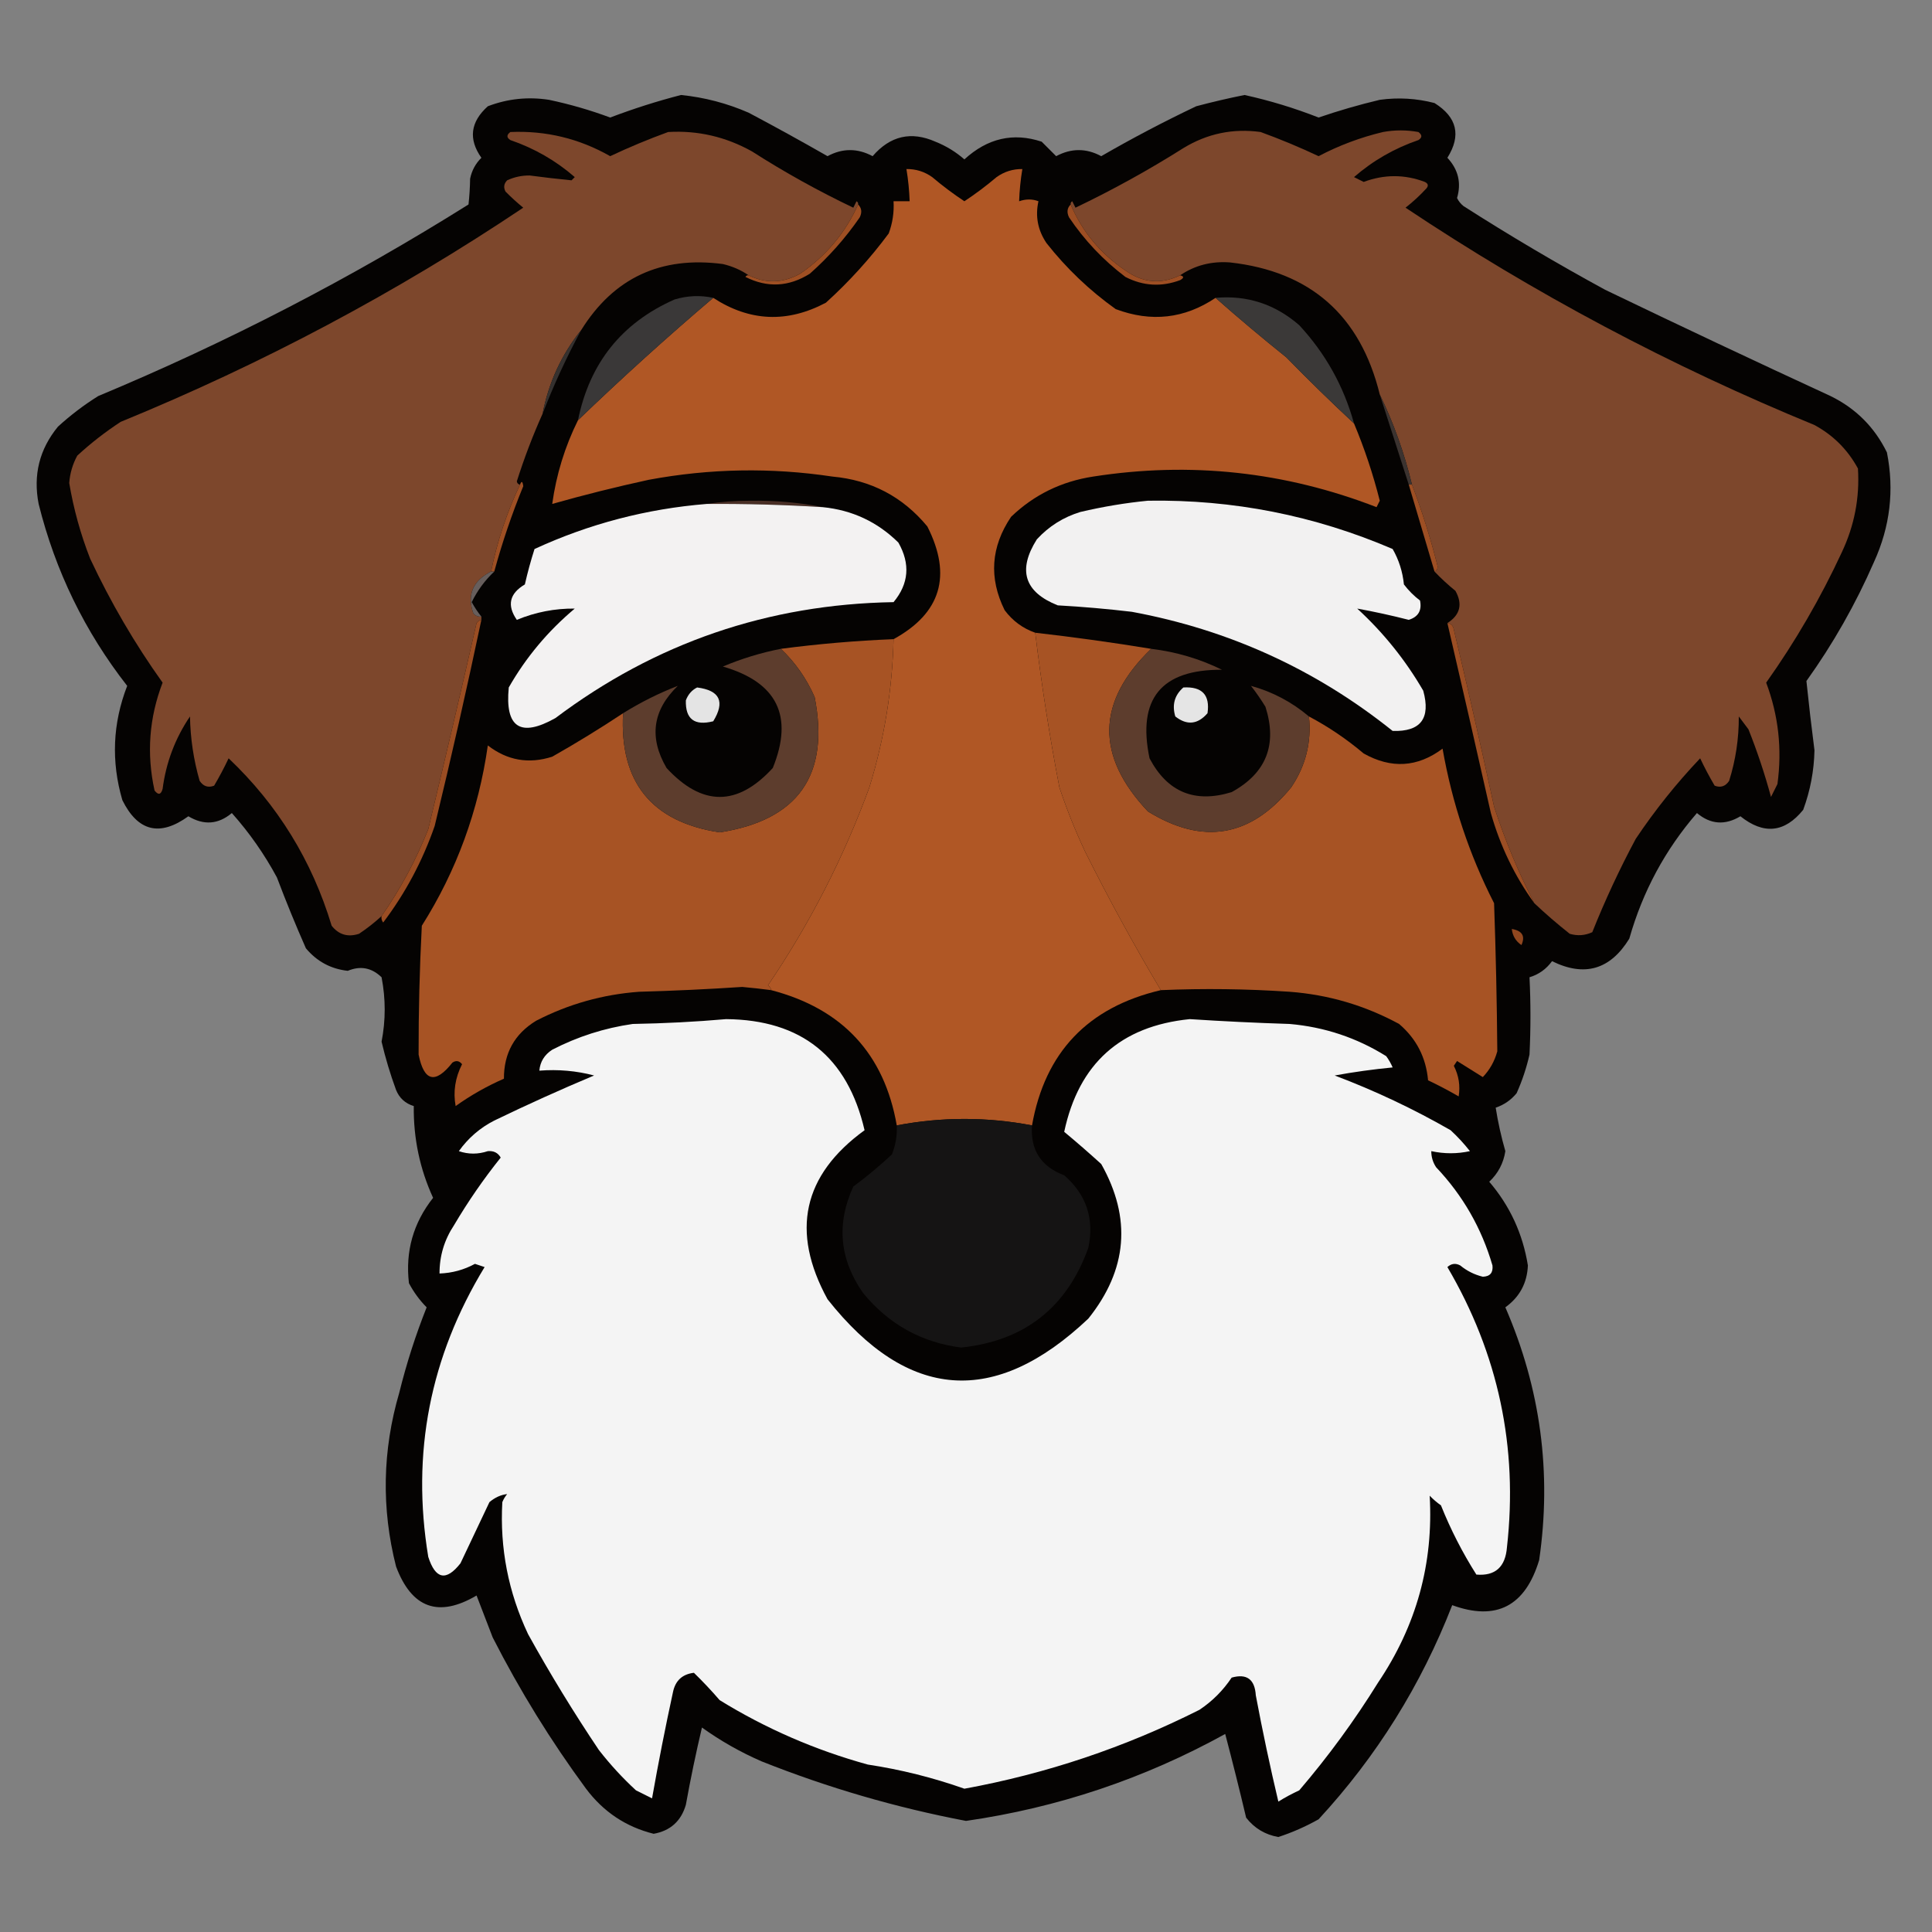 <?xml version="1.0" encoding="UTF-8"?>
<!DOCTYPE svg PUBLIC "-//W3C//DTD SVG 1.1//EN" "http://www.w3.org/Graphics/SVG/1.1/DTD/svg11.dtd">
<svg xmlns="http://www.w3.org/2000/svg" version="1.1" width="600px" height="600px" style="shape-rendering:geometricPrecision; text-rendering:geometricPrecision; image-rendering:optimizeQuality; fill-rule:evenodd; clip-rule:evenodd" xmlns:xlink="http://www.w3.org/1999/xlink">
<rect width="100%" height="100%" fill="#808080" stroke="none"/>
<g><path style="opacity:0.981" fill="#040201" d="M 211.5,29.5 C 218.782,30.237 225.782,32.071 232.5,35C 240.763,39.38 248.93,43.88 257,48.5C 261.643,45.989 266.309,45.989 271,48.5C 276.461,42.175 282.961,40.675 290.5,44C 293.834,45.331 296.834,47.165 299.5,49.5C 306.682,42.915 314.682,41.082 323.5,44C 325.022,45.522 326.522,47.022 328,48.5C 332.691,45.989 337.357,45.989 342,48.5C 351.612,42.944 361.446,37.777 371.5,33C 376.464,31.676 381.464,30.509 386.5,29.5C 394.353,31.229 402.02,33.562 409.5,36.5C 415.745,34.363 422.078,32.529 428.5,31C 434.237,30.211 439.903,30.544 445.5,32C 452.516,36.395 453.849,42.062 449.5,49C 452.883,52.64 453.883,56.806 452.5,61.5C 452.977,62.478 453.643,63.311 454.5,64C 468.837,73.171 483.504,81.837 498.5,90C 521.748,101.193 545.081,112.193 568.5,123C 576.333,126.833 582.167,132.667 586,140.5C 588.328,152.212 586.995,163.545 582,174.5C 576.279,187.613 569.279,199.947 561,211.5C 561.738,218.638 562.571,225.805 563.5,233C 563.37,239.356 562.203,245.523 560,251.5C 554.236,258.615 547.736,259.282 540.5,253.5C 535.715,256.372 531.215,256.038 527,252.5C 517.144,263.873 510.144,276.873 506,291.5C 500.085,301.144 492.085,303.477 482,298.5C 480.202,300.972 477.868,302.639 475,303.5C 475.39,311.48 475.39,319.48 475,327.5C 474.066,331.637 472.732,335.637 471,339.5C 469.269,341.617 467.102,343.117 464.5,344C 465.215,348.531 466.215,353.031 467.5,357.5C 466.919,361.245 465.253,364.412 462.5,367C 468.917,374.503 472.917,383.17 474.5,393C 474.263,398.474 471.93,402.808 467.5,406C 478.447,431.219 481.947,457.386 478,484.5C 473.684,498.823 464.684,503.489 451,498.5C 441.336,523.342 427.502,545.509 409.5,565C 405.484,567.26 401.317,569.093 397,570.5C 392.914,569.789 389.581,567.789 387,564.5C 384.938,555.788 382.772,547.121 380.5,538.5C 355.306,552.398 328.473,561.398 300,565.5C 278.253,561.363 257.087,555.196 236.5,547C 229.927,544.133 223.761,540.633 218,536.5C 216.122,544.431 214.455,552.431 213,560.5C 211.52,565.571 208.187,568.571 203,569.5C 194.393,567.355 187.393,562.688 182,555.5C 171.08,540.67 161.413,525.004 153,508.5C 151.321,504.122 149.654,499.789 148,495.5C 136.196,502.453 127.863,499.453 123,486.5C 118.417,468.457 118.751,450.457 124,432.5C 126.232,423.471 129.065,414.637 132.5,406C 130.327,403.815 128.493,401.315 127,398.5C 125.845,388.632 128.345,379.799 134.5,372C 130.378,362.998 128.378,353.498 128.5,343.5C 125.867,342.699 124.033,341.033 123,338.5C 121.193,333.58 119.693,328.58 118.5,323.5C 119.796,316.859 119.796,310.193 118.5,303.5C 115.437,300.526 111.937,299.859 108,301.5C 102.744,300.917 98.411,298.584 95,294.5C 91.813,287.281 88.813,279.948 86,272.5C 82.112,265.28 77.445,258.614 72,252.5C 67.785,256.038 63.285,256.372 58.5,253.5C 49.651,259.898 42.818,258.231 38,248.5C 34.488,236.484 34.988,224.65 39.5,213C 26.35,196.161 17.183,177.327 12,156.5C 10.249,147.503 12.249,139.503 18,132.5C 21.883,128.95 26.049,125.783 30.5,123C 70.592,106.289 108.925,86.456 145.5,63.5C 145.782,60.943 145.949,58.277 146,55.5C 146.516,52.966 147.683,50.8 149.5,49C 145.412,43.205 146.078,37.872 151.5,33C 157.631,30.656 163.964,29.989 170.5,31C 176.975,32.368 183.308,34.202 189.5,36.5C 196.818,33.726 204.151,31.392 211.5,29.5 Z"/></g>
<g><path style="opacity:1" fill="#7d472c" d="M 266.5,63.5 C 262.595,72.254 256.595,79.421 248.5,85C 243.187,87.949 237.854,88.116 232.5,85.5C 230.142,83.871 227.476,82.705 224.5,82C 205.258,79.459 190.591,86.292 180.5,102.5C 174.401,110.099 170.401,118.766 168.5,128.5C 165.469,135.245 162.802,142.245 160.5,149.5C 160.624,150.107 160.957,150.44 161.5,150.5C 157.434,159.078 154.434,168.078 152.5,177.5C 146.831,180.364 144.998,184.698 147,190.5C 147.671,191.252 148.504,191.586 149.5,191.5C 149.5,191.833 149.5,192.167 149.5,192.5C 148.883,192.611 148.383,192.944 148,193.5C 143.127,214.868 138.127,236.201 133,257.5C 129.186,267.132 124.353,276.132 118.5,284.5C 116.329,286.5 113.996,288.334 111.5,290C 108.044,291.123 105.21,290.29 103,287.5C 96.899,267.286 86.232,249.953 71,235.5C 69.642,238.381 68.142,241.214 66.5,244C 64.633,244.711 63.133,244.211 62,242.5C 60.122,235.972 59.122,229.305 59,222.5C 54.398,229.304 51.564,236.804 50.5,245C 49.99,246.826 49.156,246.993 48,245.5C 45.478,234.073 46.312,222.907 50.5,212C 41.871,199.922 34.371,187.088 28,173.5C 25.018,165.887 22.851,158.054 21.5,150C 21.726,146.988 22.559,144.155 24,141.5C 28.214,137.618 32.714,134.118 37.5,131C 81.578,112.966 123.245,90.799 162.5,64.5C 160.613,62.96 158.78,61.293 157,59.5C 156.316,58.216 156.483,57.05 157.5,56C 159.702,54.978 162.035,54.478 164.5,54.5C 168.887,55.083 173.22,55.583 177.5,56C 177.833,55.667 178.167,55.333 178.5,55C 172.618,49.889 165.951,46.056 158.5,43.5C 157.289,42.726 157.289,41.893 158.5,41C 169.552,40.526 179.885,43.026 189.5,48.5C 195.38,45.727 201.38,43.227 207.5,41C 216.687,40.462 225.354,42.462 233.5,47C 243.629,53.482 254.129,59.315 265,64.5C 265.333,63.833 265.667,63.167 266,62.5C 266.399,62.728 266.565,63.062 266.5,63.5 Z"/></g>
<g><path style="opacity:1" fill="#7d472c" d="M 476.5,280.5 C 471.542,270.906 467.375,260.906 464,250.5C 460.025,232.123 455.858,213.79 451.5,195.5C 451.253,194.287 450.586,193.62 449.5,193.5C 453.465,190.972 454.299,187.638 452,183.5C 449.665,181.6 447.498,179.6 445.5,177.5C 446.097,177.265 446.43,176.765 446.5,176C 444.313,167.275 441.646,158.775 438.5,150.5C 436.132,140.724 432.799,131.39 428.5,122.5C 422.464,97.957 406.964,84.29 382,81.5C 376.254,81.061 371.087,82.394 366.5,85.5C 360.586,88.355 354.92,87.855 349.5,84C 341.734,78.75 336.068,71.916 332.5,63.5C 332.435,63.062 332.601,62.728 333,62.5C 333.333,63.167 333.667,63.833 334,64.5C 345.537,58.982 356.704,52.815 367.5,46C 374.916,41.479 382.916,39.812 391.5,41C 397.62,43.227 403.62,45.727 409.5,48.5C 415.823,45.176 422.489,42.676 429.5,41C 433.167,40.333 436.833,40.333 440.5,41C 441.711,41.893 441.711,42.726 440.5,43.5C 433.049,46.056 426.382,49.889 420.5,55C 421.5,55.5 422.5,56 423.5,56.5C 429.894,54.117 436.228,54.117 442.5,56.5C 443.521,57.002 443.688,57.668 443,58.5C 440.957,60.712 438.791,62.712 436.5,64.5C 476.423,91.133 518.756,113.633 563.5,132C 569.333,135.167 573.833,139.667 577,145.5C 577.572,154.554 575.905,163.221 572,171.5C 565.38,185.767 557.547,199.267 548.5,212C 552.32,222.155 553.487,232.655 552,243.5C 551.333,244.833 550.667,246.167 550,247.5C 548.085,240.423 545.752,233.423 543,226.5C 542,225.167 541,223.833 540,222.5C 540.037,229.348 539.037,236.014 537,242.5C 535.867,244.211 534.367,244.711 532.5,244C 530.858,241.214 529.358,238.381 528,235.5C 520.612,243.286 513.946,251.619 508,260.5C 502.948,269.936 498.448,279.603 494.5,289.5C 492.232,290.544 489.899,290.711 487.5,290C 483.596,286.917 479.929,283.75 476.5,280.5 Z"/></g>
<g><path style="opacity:1" fill="#b05725" d="M 377.5,92.5 C 384.643,98.802 391.976,104.969 399.5,111C 406.368,118.036 413.368,124.869 420.5,131.5C 423.756,139.267 426.422,147.267 428.5,155.5C 428.167,156.167 427.833,156.833 427.5,157.5C 399.015,146.465 369.682,143.298 339.5,148C 329.613,149.508 321.113,153.674 314,160.5C 307.719,169.827 307.053,179.494 312,189.5C 314.483,192.823 317.649,195.157 321.5,196.5C 323.431,212.547 325.931,228.547 329,244.5C 331.275,251.326 333.942,257.993 337,264.5C 344.336,279.176 352.169,293.509 360.5,307.5C 337.853,312.809 324.52,326.809 320.5,349.5C 306.5,346.833 292.5,346.833 278.5,349.5C 274.615,327.274 261.615,313.274 239.5,307.5C 239.389,306.883 239.056,306.383 238.5,306C 251.487,286.861 261.987,266.361 270,244.5C 274.623,229.514 277.123,214.181 277.5,198.5C 292.229,190.431 295.729,178.764 288,163.5C 280.359,154.262 270.526,149.095 258.5,148C 239.477,145.143 220.477,145.476 201.5,149C 191.395,151.193 181.395,153.693 171.5,156.5C 172.761,147.384 175.428,138.717 179.5,130.5C 193.163,117.356 207.163,104.69 221.5,92.5C 232.828,99.87 244.495,100.37 256.5,94C 263.739,87.431 270.239,80.265 276,72.5C 277.199,69.274 277.699,65.941 277.5,62.5C 279.167,62.5 280.833,62.5 282.5,62.5C 282.384,59.14 282.051,55.807 281.5,52.5C 284.425,52.46 287.091,53.293 289.5,55C 292.717,57.726 296.05,60.226 299.5,62.5C 302.95,60.226 306.283,57.726 309.5,55C 311.909,53.293 314.575,52.46 317.5,52.5C 316.949,55.807 316.616,59.14 316.5,62.5C 318.599,61.769 320.599,61.769 322.5,62.5C 321.465,67.158 322.298,71.491 325,75.5C 331.205,83.373 338.372,90.206 346.5,96C 357.538,100.141 367.872,98.975 377.5,92.5 Z"/></g>
<g><path style="opacity:1" fill="#9d4e23" d="M 332.5,63.5 C 336.068,71.916 341.734,78.75 349.5,84C 354.92,87.855 360.586,88.355 366.5,85.5C 367.738,85.81 367.738,86.31 366.5,87C 360.686,89.169 355.019,88.835 349.5,86C 342.625,80.793 336.792,74.626 332,67.5C 331.235,65.934 331.402,64.601 332.5,63.5 Z"/></g>
<g><path style="opacity:1" fill="#9e4f23" d="M 266.5,63.5 C 267.598,64.601 267.765,65.934 267,67.5C 262.577,73.927 257.41,79.761 251.5,85C 244.972,89.098 238.305,89.432 231.5,86C 231.728,85.601 232.062,85.435 232.5,85.5C 237.854,88.116 243.187,87.949 248.5,85C 256.595,79.421 262.595,72.254 266.5,63.5 Z"/></g>
<g><path style="opacity:1" fill="#3a3838" d="M 221.5,92.5 C 207.163,104.69 193.163,117.356 179.5,130.5C 183.107,112.741 193.107,100.241 209.5,93C 213.531,91.802 217.531,91.636 221.5,92.5 Z"/></g>
<g><path style="opacity:1" fill="#3b3938" d="M 420.5,131.5 C 413.368,124.869 406.368,118.036 399.5,111C 391.976,104.969 384.643,98.802 377.5,92.5C 387.312,91.624 395.979,94.457 403.5,101C 411.642,109.784 417.309,119.951 420.5,131.5 Z"/></g>
<g><path style="opacity:1" fill="#35312f" d="M 180.5,102.5 C 175.932,110.965 171.932,119.632 168.5,128.5C 170.401,118.766 174.401,110.099 180.5,102.5 Z"/></g>
<g><path style="opacity:1" fill="#3b3330" d="M 428.5,122.5 C 432.799,131.39 436.132,140.724 438.5,150.5C 438.167,150.5 437.833,150.5 437.5,150.5C 434.496,141.155 431.496,131.822 428.5,122.5 Z"/></g>
<g><path style="opacity:1" fill="#9d4f24" d="M 153.5,177.5 C 153.167,177.5 152.833,177.5 152.5,177.5C 154.434,168.078 157.434,159.078 161.5,150.5C 161.969,149.255 162.303,149.421 162.5,151C 158.964,159.641 155.964,168.474 153.5,177.5 Z"/></g>
<g><path style="opacity:1" fill="#492f26" d="M 219.5,156.5 C 223.82,155.834 228.32,155.501 233,155.5C 240.718,155.389 248.218,156.056 255.5,157.5C 243.515,156.757 231.515,156.424 219.5,156.5 Z"/></g>
<g><path style="opacity:1" fill="#f3f2f2" d="M 219.5,156.5 C 231.515,156.424 243.515,156.757 255.5,157.5C 264.657,158.409 272.49,162.075 279,168.5C 282.754,175.114 282.254,181.28 277.5,187C 238.534,187.655 203.534,199.655 172.5,223C 161.621,229.124 156.787,225.957 158,213.5C 163.327,204.164 170.161,195.997 178.5,189C 172.302,188.939 166.302,190.106 160.5,192.5C 157.376,187.994 158.209,184.327 163,181.5C 163.844,177.789 164.844,174.123 166,170.5C 182.983,162.674 200.817,158.007 219.5,156.5 Z"/></g>
<g><path style="opacity:1" fill="#f2f1f1" d="M 356.5,155.5 C 382.92,155.087 408.253,160.087 432.5,170.5C 434.43,173.872 435.596,177.539 436,181.5C 437.447,183.403 439.114,185.07 441,186.5C 441.628,189.581 440.461,191.581 437.5,192.5C 432.111,191.124 426.778,189.957 421.5,189C 429.654,196.495 436.487,204.995 442,214.5C 444.371,223.111 441.204,227.278 432.5,227C 408.671,207.922 381.671,195.589 351.5,190C 343.854,189.097 336.188,188.43 328.5,188C 318.131,183.89 315.964,177.057 322,167.5C 325.721,163.449 330.221,160.616 335.5,159C 342.564,157.34 349.564,156.173 356.5,155.5 Z"/></g>
<g><path style="opacity:1" fill="#9d4f24" d="M 437.5,150.5 C 437.833,150.5 438.167,150.5 438.5,150.5C 441.646,158.775 444.313,167.275 446.5,176C 446.43,176.765 446.097,177.265 445.5,177.5C 442.835,168.504 440.168,159.504 437.5,150.5 Z"/></g>
<g><path style="opacity:1" fill="#675e5c" d="M 152.5,177.5 C 152.833,177.5 153.167,177.5 153.5,177.5C 150.583,180.248 148.25,183.415 146.5,187C 147.386,188.615 148.386,190.115 149.5,191.5C 148.504,191.586 147.671,191.252 147,190.5C 144.998,184.698 146.831,180.364 152.5,177.5 Z"/></g>
<g><path style="opacity:1" fill="#a75324" d="M 321.5,196.5 C 333.654,197.884 345.654,199.551 357.5,201.5C 340.513,217.899 340.179,234.733 356.5,252C 373.527,262.513 388.361,260.013 401,244.5C 405.508,237.823 407.341,230.49 406.5,222.5C 412.541,225.695 418.208,229.528 423.5,234C 432.067,238.816 440.233,238.316 448,232.5C 450.977,249.432 456.311,265.432 464,280.5C 464.543,295.845 464.877,311.178 465,326.5C 464.145,329.601 462.645,332.268 460.5,334.5C 457.833,332.833 455.167,331.167 452.5,329.5C 452.167,330 451.833,330.5 451.5,331C 453.042,334.035 453.542,337.202 453,340.5C 449.912,338.706 446.746,337.039 443.5,335.5C 442.863,328.402 439.863,322.569 434.5,318C 423.886,312.24 412.553,308.907 400.5,308C 387.134,307.098 373.801,306.931 360.5,307.5C 352.169,293.509 344.336,279.176 337,264.5C 333.942,257.993 331.275,251.326 329,244.5C 325.931,228.547 323.431,212.547 321.5,196.5 Z"/></g>
<g><path style="opacity:1" fill="#a75324" d="M 277.5,198.5 C 277.123,214.181 274.623,229.514 270,244.5C 261.987,266.361 251.487,286.861 238.5,306C 239.056,306.383 239.389,306.883 239.5,307.5C 236.517,307.102 233.517,306.768 230.5,306.5C 219.845,307.209 209.179,307.709 198.5,308C 187.212,308.822 176.546,311.822 166.5,317C 159.798,321.091 156.464,327.091 156.5,335C 151.175,337.327 146.175,340.16 141.5,343.5C 140.691,339.034 141.358,334.701 143.5,330.5C 142.635,329.417 141.635,329.251 140.5,330C 135.191,336.738 131.691,335.905 130,327.5C 129.974,314.171 130.307,300.837 131,287.5C 141.782,270.432 148.616,251.765 151.5,231.5C 157.524,236.171 164.19,237.337 171.5,235C 178.996,230.753 186.329,226.253 193.5,221.5C 192.374,242.936 202.374,255.269 223.5,258.5C 247.895,254.705 257.729,240.705 253,216.5C 250.452,210.704 246.952,205.704 242.5,201.5C 254.109,199.976 265.776,198.976 277.5,198.5 Z"/></g>
<g><path style="opacity:1" fill="#5d3d2d" d="M 357.5,201.5 C 365.257,202.437 372.59,204.603 379.5,208C 360.627,207.872 353.127,217.039 357,235.5C 362.552,246.02 371.052,249.52 382.5,246C 393.244,240.111 396.744,231.278 393,219.5C 391.623,217.246 390.123,215.08 388.5,213C 395.173,214.837 401.173,218.004 406.5,222.5C 407.341,230.49 405.508,237.823 401,244.5C 388.361,260.013 373.527,262.513 356.5,252C 340.179,234.733 340.513,217.899 357.5,201.5 Z"/></g>
<g><path style="opacity:1" fill="#5d3d2d" d="M 242.5,201.5 C 246.952,205.704 250.452,210.704 253,216.5C 257.729,240.705 247.895,254.705 223.5,258.5C 202.374,255.269 192.374,242.936 193.5,221.5C 199.007,218.08 204.674,215.246 210.5,213C 202.66,220.565 201.493,229.065 207,238.5C 218.046,250.487 229.046,250.487 240,238.5C 246.529,222.391 241.363,211.891 224.5,207C 230.298,204.55 236.298,202.717 242.5,201.5 Z"/></g>
<g><path style="opacity:1" fill="#e4e4e4" d="M 216.5,213.5 C 223.57,214.407 225.237,217.907 221.5,224C 215.662,225.48 212.829,223.313 213,217.5C 213.69,215.65 214.856,214.316 216.5,213.5 Z"/></g>
<g><path style="opacity:1" fill="#e5e5e5" d="M 367.5,213.5 C 373.33,213.161 375.83,215.827 375,221.5C 371.952,225.01 368.619,225.343 365,222.5C 363.927,218.9 364.76,215.9 367.5,213.5 Z"/></g>
<g><path style="opacity:1" fill="#9b4e24" d="M 449.5,193.5 C 450.586,193.62 451.253,194.287 451.5,195.5C 455.858,213.79 460.025,232.123 464,250.5C 467.375,260.906 471.542,270.906 476.5,280.5C 470.397,272.074 465.897,262.74 463,252.5C 458.561,232.8 454.061,213.134 449.5,193.5 Z"/></g>
<g><path style="opacity:1" fill="#9a4d23" d="M 149.5,192.5 C 144.985,213.894 140.152,235.227 135,256.5C 131.223,267.39 125.89,277.39 119,286.5C 118.536,285.906 118.369,285.239 118.5,284.5C 124.353,276.132 129.186,267.132 133,257.5C 138.127,236.201 143.127,214.868 148,193.5C 148.383,192.944 148.883,192.611 149.5,192.5 Z"/></g>
<g><path style="opacity:1" fill="#90471f" d="M 469.5,288.5 C 472.752,289.046 473.752,290.712 472.5,293.5C 470.738,292.312 469.738,290.645 469.5,288.5 Z"/></g>
<g><path style="opacity:1" fill="#f4f4f4" d="M 225.5,316.5 C 248.87,316.7 263.203,328.2 268.5,351C 249.31,364.943 245.476,382.443 257,403.5C 281.923,435.018 308.923,437.018 338,409.5C 350.142,394.315 351.475,378.315 342,361.5C 338.179,358.029 334.346,354.696 330.5,351.5C 335.011,330.32 348.011,318.653 369.5,316.5C 379.824,317.173 390.157,317.673 400.5,318C 411.332,318.944 421.332,322.277 430.5,328C 431.293,329.085 431.96,330.252 432.5,331.5C 426.421,332.085 420.421,332.918 414.5,334C 426.962,338.709 438.962,344.375 450.5,351C 452.684,353.016 454.684,355.183 456.5,357.5C 452.535,358.367 448.535,358.367 444.5,357.5C 444.491,359.308 444.991,360.975 446,362.5C 454.289,371.243 460.122,381.409 463.5,393C 463.739,395.259 462.739,396.426 460.5,396.5C 457.893,395.863 455.56,394.696 453.5,393C 452.056,392.219 450.723,392.386 449.5,393.5C 465.325,420.458 471.491,449.458 468,480.5C 467.519,486.66 464.353,489.494 458.5,489C 454.18,482.193 450.513,475.026 447.5,467.5C 446.24,466.618 445.074,465.618 444,464.5C 445.217,485.531 439.884,504.865 428,522.5C 420.689,534.288 412.522,545.454 403.5,556C 401.254,557.039 399.087,558.206 397,559.5C 394.425,548.63 392.092,537.63 390,526.5C 389.688,521.509 387.188,519.675 382.5,521C 379.833,525 376.5,528.333 372.5,531C 349.316,542.673 324.982,550.839 299.5,555.5C 289.746,552.049 279.746,549.549 269.5,548C 253.172,543.5 237.838,536.833 223.5,528C 220.94,525.029 218.273,522.196 215.5,519.5C 211.902,519.931 209.735,521.931 209,525.5C 206.619,536.455 204.452,547.455 202.5,558.5C 200.833,557.667 199.167,556.833 197.5,556C 193.355,552.185 189.522,548.019 186,543.5C 178.165,531.834 170.831,519.834 164,507.5C 157.865,494.494 155.199,480.827 156,466.5C 156.374,465.584 156.874,464.75 157.5,464C 155.544,464.222 153.71,465.055 152,466.5C 149,472.833 146,479.167 143,485.5C 138.57,491.143 135.236,490.476 133,483.5C 127.694,451.382 133.527,421.382 150.5,393.5C 149.5,393.167 148.5,392.833 147.5,392.5C 144.108,394.354 140.441,395.354 136.5,395.5C 136.479,390.062 137.979,385.062 141,380.5C 145.34,373.152 150.173,366.152 155.5,359.5C 154.652,358.009 153.319,357.342 151.5,357.5C 148.459,358.513 145.459,358.513 142.5,357.5C 145.404,353.428 149.071,350.261 153.5,348C 163.715,343.059 174.048,338.392 184.5,334C 179.019,332.551 173.352,332.051 167.5,332.5C 167.744,329.737 169.077,327.571 171.5,326C 179.381,321.929 187.714,319.262 196.5,318C 206.342,317.83 216.009,317.33 225.5,316.5 Z"/></g>
<g><path style="opacity:1" fill="#151414" d="M 320.5,349.5 C 319.952,357.127 323.285,362.294 330.5,365C 337.388,370.997 339.888,378.497 338,387.5C 331.336,406.086 318.169,416.419 298.5,418.5C 286.108,416.886 275.941,411.219 268,401.5C 260.705,391.035 259.705,380.035 265,368.5C 269.185,365.405 273.185,362.072 277,358.5C 278.149,355.607 278.649,352.607 278.5,349.5C 292.5,346.833 306.5,346.833 320.5,349.5 Z"/></g>
</svg>
